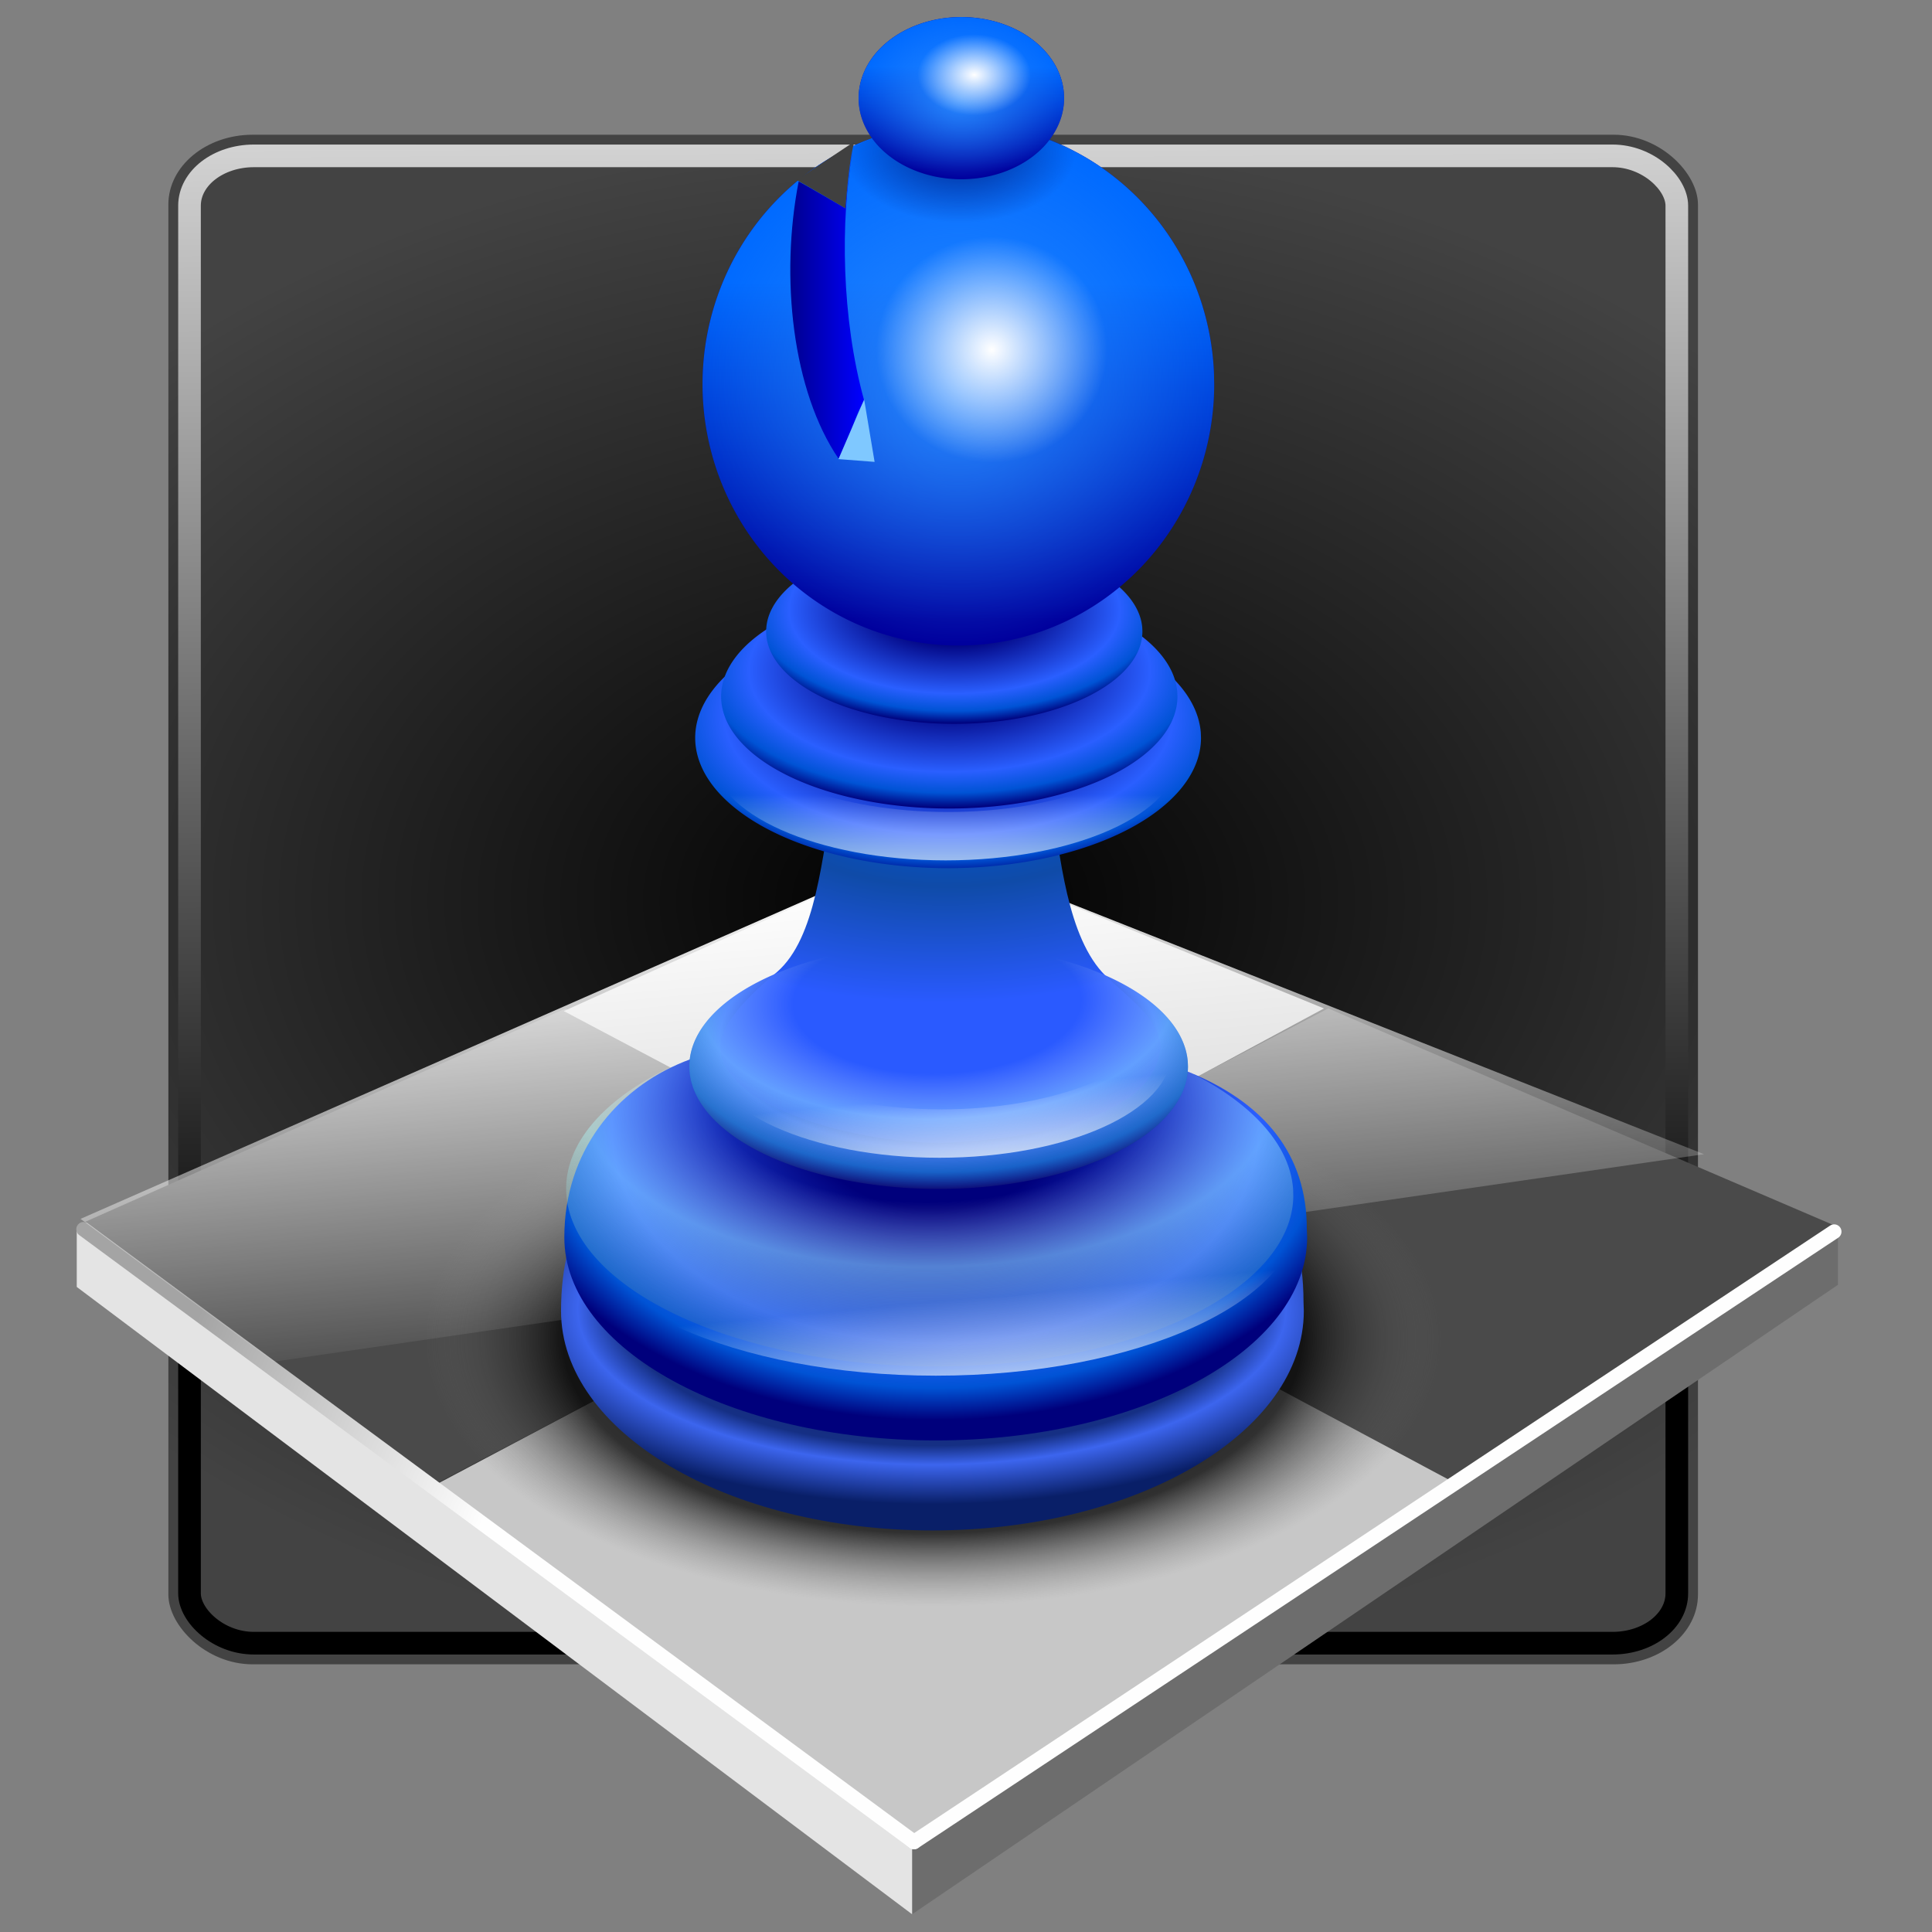 <?xml version="1.0" encoding="UTF-8" standalone="no"?>
<!-- Created with Inkscape (http://www.inkscape.org/) -->

<svg
   xmlns:dc="http://purl.org/dc/elements/1.1/"
   xmlns:cc="http://creativecommons.org/ns#"
   xmlns:rdf="http://www.w3.org/1999/02/22-rdf-syntax-ns#"
   xmlns:svg="http://www.w3.org/2000/svg"
   xmlns="http://www.w3.org/2000/svg"
   xmlns:xlink="http://www.w3.org/1999/xlink"
   xmlns:sodipodi="http://sodipodi.sourceforge.net/DTD/sodipodi-0.dtd"
   xmlns:inkscape="http://www.inkscape.org/namespaces/inkscape"
   width="256"
   height="256"
   id="svg2"
   sodipodi:version="0.32"
   inkscape:version="0.47 r22583"
   sodipodi:docname="applications-games.svg"
   version="1.1">
  <rect width="100%" height="100%" fill="#808080" stroke="none"/>
  <defs
     id="defs4">
    <linearGradient
       id="linearGradient28590">
      <stop
         style="stop-color:#000000;stop-opacity:1;"
         offset="0"
         id="stop28592" />
      <stop
         id="stop29326"
         offset="0"
         style="stop-color:#000000;stop-opacity:1;" />
      <stop
         id="stop29324"
         offset="0.532"
         style="stop-color:#020202;stop-opacity:0.769;" />
      <stop
         style="stop-color:#6d6d6d;stop-opacity:0;"
         offset="0.733"
         id="stop30054" />
      <stop
         style="stop-color:#ffffff;stop-opacity:0;"
         offset="1"
         id="stop28594" />
    </linearGradient>
    <linearGradient
       id="linearGradient26872">
      <stop
         style="stop-color:#000000;stop-opacity:1;"
         offset="0"
         id="stop26874" />
      <stop
         style="stop-color:#434343;stop-opacity:1;"
         offset="1"
         id="stop26876" />
    </linearGradient>
    <linearGradient
       id="linearGradient26138">
      <stop
         style="stop-color:#ffffff;stop-opacity:1;"
         offset="0"
         id="stop26140" />
      <stop
         style="stop-color:#000000;stop-opacity:1;"
         offset="1"
         id="stop26142" />
    </linearGradient>
    <linearGradient
       inkscape:collect="always"
       id="linearGradient10063">
      <stop
         style="stop-color:#ffffff;stop-opacity:1;"
         offset="0"
         id="stop10065" />
      <stop
         style="stop-color:#ffffff;stop-opacity:0;"
         offset="1"
         id="stop10067" />
    </linearGradient>
    <linearGradient
       id="linearGradient9325">
      <stop
         style="stop-color:#fefefe;stop-opacity:1;"
         offset="0"
         id="stop9327" />
      <stop
         style="stop-color:#a4a4a4;stop-opacity:1;"
         offset="1"
         id="stop9329" />
    </linearGradient>
    <linearGradient
       id="linearGradient4265">
      <stop
         id="stop4267"
         offset="0"
         style="stop-color:#071851;stop-opacity:1;" />
      <stop
         style="stop-color:#152f84;stop-opacity:1;"
         offset="0.701"
         id="stop4277" />
      <stop
         style="stop-color:#3c65ee;stop-opacity:1;"
         offset="0.798"
         id="stop4273" />
      <stop
         id="stop4269"
         offset="1"
         style="stop-color:#091f68;stop-opacity:1;" />
    </linearGradient>
    <linearGradient
       id="linearGradient6467">
      <stop
         id="stop6469"
         offset="0"
         style="stop-color:#00007c;stop-opacity:1;" />
      <stop
         style="stop-color:#00007c;stop-opacity:1;"
         offset="0.276"
         id="stop6475" />
      <stop
         id="stop6477"
         offset="0.736"
         style="stop-color:#2a5fff;stop-opacity:1;" />
      <stop
         style="stop-color:#0053d5;stop-opacity:1;"
         offset="0.889"
         id="stop6479" />
      <stop
         id="stop6471"
         offset="1"
         style="stop-color:#00007c;stop-opacity:1;" />
    </linearGradient>
    <linearGradient
       id="linearGradient9400">
      <stop
         id="stop9402"
         offset="0"
         style="stop-color:#1567e3;stop-opacity:1;" />
      <stop
         style="stop-color:#0054d5;stop-opacity:1;"
         offset="0.275"
         id="stop9422" />
      <stop
         style="stop-color:#0f4ba8;stop-opacity:1;"
         offset="0.55"
         id="stop9410" />
      <stop
         id="stop9404"
         offset="1"
         style="stop-color:#2a5aff;stop-opacity:1;" />
    </linearGradient>
    <linearGradient
       id="linearGradient11618"
       inkscape:collect="always">
      <stop
         id="stop11620"
         offset="0"
         style="stop-color:#006aff;stop-opacity:1;" />
      <stop
         id="stop11622"
         offset="1"
         style="stop-color:#006aff;stop-opacity:0;" />
    </linearGradient>
    <linearGradient
       id="linearGradient12354"
       inkscape:collect="always">
      <stop
         id="stop12356"
         offset="0"
         style="stop-color:#2989ff;stop-opacity:1;" />
      <stop
         id="stop12358"
         offset="1"
         style="stop-color:#2989ff;stop-opacity:0;" />
    </linearGradient>
    <linearGradient
       id="linearGradient13104"
       inkscape:collect="always">
      <stop
         id="stop13106"
         offset="0"
         style="stop-color:#002991;stop-opacity:1;" />
      <stop
         id="stop13108"
         offset="1"
         style="stop-color:#002991;stop-opacity:0;" />
    </linearGradient>
    <linearGradient
       id="linearGradient13840"
       inkscape:collect="always">
      <stop
         id="stop13842"
         offset="0"
         style="stop-color:#ffffff;stop-opacity:1;" />
      <stop
         id="stop13844"
         offset="1"
         style="stop-color:#ffffff;stop-opacity:0;" />
    </linearGradient>
    <linearGradient
       id="linearGradient17482">
      <stop
         id="stop17484"
         offset="0"
         style="stop-color:#00008d;stop-opacity:1;" />
      <stop
         id="stop17486"
         offset="1"
         style="stop-color:#0000ff;stop-opacity:1;" />
    </linearGradient>
    <linearGradient
       id="linearGradient19676">
      <stop
         id="stop19678"
         offset="0"
         style="stop-color:#000000;stop-opacity:0;" />
      <stop
         style="stop-color:#ffffff;stop-opacity:0;"
         offset="0.32"
         id="stop19686" />
      <stop
         style="stop-color:#b0ffff;stop-opacity:0.466;"
         offset="0.524"
         id="stop19684" />
      <stop
         id="stop19680"
         offset="1"
         style="stop-color:#343434;stop-opacity:0;" />
    </linearGradient>
    <linearGradient
       id="linearGradient22603"
       inkscape:collect="always">
      <stop
         id="stop22605"
         offset="0"
         style="stop-color:#ffffff;stop-opacity:1;" />
      <stop
         id="stop22607"
         offset="1"
         style="stop-color:#ffffff;stop-opacity:0;" />
    </linearGradient>
    <linearGradient
       inkscape:collect="always"
       xlink:href="#linearGradient22603"
       id="linearGradient2939"
       gradientUnits="userSpaceOnUse"
       gradientTransform="matrix(0.766,0,0,0.693,-166.991,522.105)"
       x1="381.33"
       y1="565.916"
       x2="381.33"
       y2="547.683" />
    <linearGradient
       inkscape:collect="always"
       xlink:href="#linearGradient22603"
       id="linearGradient2942"
       gradientUnits="userSpaceOnUse"
       gradientTransform="matrix(1.194,0,0,1.086,-331.436,370.408)"
       x1="388.25"
       y1="563.781"
       x2="386.864"
       y2="550.48" />
    <linearGradient
       inkscape:collect="always"
       xlink:href="#linearGradient22603"
       id="linearGradient2945"
       gradientUnits="userSpaceOnUse"
       gradientTransform="matrix(0.762,0,0,0.693,-166.253,561.509)"
       x1="390.347"
       y1="563.524"
       x2="388.628"
       y2="547.683" />
    <linearGradient
       inkscape:collect="always"
       xlink:href="#linearGradient17482"
       id="linearGradient2951"
       gradientUnits="userSpaceOnUse"
       gradientTransform="matrix(0.762,0,0,0.693,-168.596,558.789)"
       x1="358.505"
       y1="400.349"
       x2="371.349"
       y2="400.349" />
    <radialGradient
       inkscape:collect="always"
       xlink:href="#linearGradient9400"
       id="radialGradient2965"
       gradientUnits="userSpaceOnUse"
       gradientTransform="matrix(1.665,-0.07,0.051,0.994,-537.089,424.491)"
       cx="383.363"
       cy="500.233"
       fx="383.363"
       fy="500.233"
       r="34.463" />
    <radialGradient
       inkscape:collect="always"
       xlink:href="#linearGradient6467"
       id="radialGradient2970"
       gradientUnits="userSpaceOnUse"
       gradientTransform="matrix(0.902,5.1190873e-6,-4.118917e-6,0.597,-219.461,620.92)"
       cx="380.701"
       cy="544.516"
       fx="380.701"
       fy="544.516"
       r="64.55" />
    <radialGradient
       inkscape:collect="always"
       xlink:href="#linearGradient4265"
       id="radialGradient2973"
       gradientUnits="userSpaceOnUse"
       gradientTransform="matrix(0.911,4.0686534e-7,-2.170222e-7,0.401,-220.719,731.233)"
       cx="377.832"
       cy="594.871"
       fx="377.832"
       fy="594.871"
       r="64.55" />
    <linearGradient
       inkscape:collect="always"
       xlink:href="#linearGradient10063"
       id="linearGradient2976"
       gradientUnits="userSpaceOnUse"
       gradientTransform="matrix(0.607,0,0,0.684,-99.768,589.065)"
       x1="321.544"
       y1="475.631"
       x2="328.703"
       y2="563.426" />
    <linearGradient
       inkscape:collect="always"
       xlink:href="#linearGradient9325"
       id="linearGradient2980"
       gradientUnits="userSpaceOnUse"
       gradientTransform="matrix(0.607,0,0,0.684,-99.768,589.065)"
       x1="276.127"
       y1="585.051"
       x2="210.338"
       y2="552.511" />
    <linearGradient
       inkscape:collect="always"
       xlink:href="#linearGradient9325"
       id="linearGradient2983"
       gradientUnits="userSpaceOnUse"
       gradientTransform="matrix(0.607,0,0,0.684,-99.768,589.065)"
       x1="276.127"
       y1="585.051"
       x2="210.338"
       y2="552.511" />
    <linearGradient
       inkscape:collect="always"
       xlink:href="#linearGradient26138"
       id="linearGradient2992"
       gradientUnits="userSpaceOnUse"
       x1="389.263"
       y1="230.066"
       x2="391.751"
       y2="550.978"
       gradientTransform="matrix(0.607,0,0,0.607,-99.768,641.283)" />
    <radialGradient
       inkscape:collect="always"
       xlink:href="#linearGradient26872"
       id="radialGradient2995"
       gradientUnits="userSpaceOnUse"
       gradientTransform="matrix(0.88,0,0,0.607,-288.53,641.283)"
       cx="468.318"
       cy="452.155"
       fx="468.318"
       fy="452.155"
       r="167.066" />
    <radialGradient
       inkscape:collect="always"
       xlink:href="#linearGradient28590"
       id="radialGradient2997"
       gradientUnits="userSpaceOnUse"
       gradientTransform="matrix(1.368,-1.900798e-6,1.066701e-6,0.691,-134.941,173.493)"
       cx="366.207"
       cy="561.04"
       fx="366.207"
       fy="561.04"
       r="86.838" />
    <radialGradient
       inkscape:collect="always"
       xlink:href="#linearGradient19676"
       id="radialGradient2999"
       gradientUnits="userSpaceOnUse"
       gradientTransform="matrix(1.804,-0.043,0.025,0.915,-318.487,62.603)"
       cx="380.585"
       cy="533.017"
       fx="380.585"
       fy="533.017"
       r="43.129" />
    <radialGradient
       inkscape:collect="always"
       xlink:href="#linearGradient13840"
       id="radialGradient3001"
       gradientUnits="userSpaceOnUse"
       gradientTransform="matrix(0.662,-4.241646e-8,4.561771e-8,0.713,171.868,119.792)"
       cx="518.954"
       cy="408.695"
       fx="518.954"
       fy="408.695"
       r="30.289" />
    <radialGradient
       inkscape:collect="always"
       xlink:href="#linearGradient13840"
       id="radialGradient3003"
       gradientUnits="userSpaceOnUse"
       gradientTransform="matrix(0.662,-4.241646e-8,4.561771e-8,0.713,171.868,119.792)"
       cx="518.954"
       cy="408.695"
       fx="518.954"
       fy="408.695"
       r="30.289" />
    <radialGradient
       inkscape:collect="always"
       xlink:href="#linearGradient12354"
       id="radialGradient3005"
       gradientUnits="userSpaceOnUse"
       gradientTransform="matrix(1,0,0,1.123,0,-51.138)"
       cx="388.27"
       cy="414.395"
       fx="388.27"
       fy="414.395"
       r="44.487" />
    <linearGradient
       inkscape:collect="always"
       xlink:href="#linearGradient11618"
       id="linearGradient3007"
       gradientUnits="userSpaceOnUse"
       x1="397.547"
       y1="395.085"
       x2="397.168"
       y2="459.45" />
    <radialGradient
       inkscape:collect="always"
       xlink:href="#linearGradient13104"
       id="radialGradient3009"
       gradientUnits="userSpaceOnUse"
       gradientTransform="matrix(0.87,1.782944e-5,-1.273041e-5,0.544,62.962,168.13)"
       cx="485.196"
       cy="361.911"
       fx="485.196"
       fy="361.911"
       r="17.606" />
    <radialGradient
       inkscape:collect="always"
       xlink:href="#linearGradient12354"
       id="radialGradient3011"
       gradientUnits="userSpaceOnUse"
       gradientTransform="matrix(1,0,0,1.123,0,-51.138)"
       cx="388.27"
       cy="414.395"
       fx="388.27"
       fy="414.395"
       r="44.487" />
    <linearGradient
       inkscape:collect="always"
       xlink:href="#linearGradient11618"
       id="linearGradient3013"
       gradientUnits="userSpaceOnUse"
       x1="397.547"
       y1="395.085"
       x2="397.168"
       y2="459.45" />
    <radialGradient
       inkscape:collect="always"
       xlink:href="#linearGradient6467"
       id="radialGradient3015"
       gradientUnits="userSpaceOnUse"
       gradientTransform="matrix(1.194,3.489124e-6,-2.092293e-6,0.616,-73.991,210.886)"
       cx="381.658"
       cy="534.786"
       fx="381.658"
       fy="534.786"
       r="43.129" />
    <radialGradient
       inkscape:collect="always"
       xlink:href="#linearGradient6467"
       id="radialGradient3017"
       gradientUnits="userSpaceOnUse"
       gradientTransform="matrix(1.194,3.489124e-6,-2.092293e-6,0.616,-73.991,210.886)"
       cx="381.658"
       cy="534.786"
       fx="381.658"
       fy="534.786"
       r="43.129" />
    <radialGradient
       inkscape:collect="always"
       xlink:href="#linearGradient6467"
       id="radialGradient3019"
       gradientUnits="userSpaceOnUse"
       gradientTransform="matrix(1.206,1.376564e-6,-8.304059e-7,0.627,-78.533,205.137)"
       cx="381.657"
       cy="536.458"
       fx="381.657"
       fy="536.458"
       r="43.129" />
    <radialGradient
       inkscape:collect="always"
       xlink:href="#linearGradient6467"
       id="radialGradient3021"
       gradientUnits="userSpaceOnUse"
       gradientTransform="matrix(1.194,3.489124e-6,-2.092293e-6,0.616,-73.991,210.886)"
       cx="381.658"
       cy="534.786"
       fx="381.658"
       fy="534.786"
       r="43.129" />
    <radialGradient
       inkscape:collect="always"
       xlink:href="#linearGradient19676"
       id="radialGradient3023"
       gradientUnits="userSpaceOnUse"
       gradientTransform="matrix(1.804,-0.043,0.025,0.915,-318.487,62.603)"
       cx="380.585"
       cy="533.017"
       fx="380.585"
       fy="533.017"
       r="43.129" />
  </defs>
  <sodipodi:namedview
     id="base"
     pagecolor="#ffffff"
     bordercolor="#666666"
     borderopacity="1.0"
     inkscape:pageopacity="0.0"
     inkscape:pageshadow="2"
     inkscape:zoom="2.2554259"
     inkscape:cx="144.79702"
     inkscape:cy="128.46214"
     inkscape:document-units="px"
     inkscape:current-layer="layer1"
     showguides="true"
     inkscape:guide-bbox="true"
     inkscape:window-width="1360"
     inkscape:window-height="980"
     inkscape:window-x="-4"
     inkscape:window-y="18"
     showgrid="false"
     inkscape:window-maximized="0" />
  <g
     inkscape:label="Layer 1"
     inkscape:groupmode="layer"
     id="layer1"
     transform="translate(0,-796.362)">
    <g
       inkscape:label="Layer 1"
       id="g22991"
       transform="matrix(1.257,0,0,1.142,-109.605,-131.513)" />
    <g
       id="g3797">
      <rect
         ry="9.249"
         rx="11.175"
         y="814.214"
         x="22.31"
         height="202.68"
         width="202.68"
         id="rect23751"
         style="fill:url(#radialGradient2995);fill-opacity:1;stroke:none" />
      <rect
         style="fill:none;stroke:url(#linearGradient2992);stroke-width:3;stroke-linecap:round;stroke-linejoin:round;stroke-miterlimit:4;stroke-opacity:1;stroke-dasharray:none"
         id="rect24684"
         width="197.077"
         height="197.077"
         x="25.111"
         y="817.016"
         rx="8.526"
         ry="6.6" />
      <path
         sodipodi:nodetypes="ccccc"
         id="path1320"
         d="m 56.71,993.503 69.602,-36.597 -51.357,-26.92 -64.658,28.713 46.412,34.805 z"
         style="fill:#4a4a4a;fill-opacity:1;fill-rule:evenodd;stroke:none" />
      <path
         style="fill:#4a4a4a;fill-opacity:1;fill-rule:evenodd;stroke:none"
         d="m 192.741,992.939 -67.853,-36.315 51.107,-26.639 67.545,28.959 -50.798,33.995 z"
         id="path2051"
         sodipodi:nodetypes="ccccc" />
      <path
         sodipodi:nodetypes="ccccc"
         id="path2053"
         d="M 121.098,1040.37 56.96,993.503 125.755,957.055 192.933,992.939 121.098,1040.37 z"
         style="fill:#c7c7c7;fill-opacity:1;fill-rule:evenodd;stroke:none" />
      <path
         style="fill:#c7c7c7;fill-opacity:1;fill-rule:evenodd;stroke:none"
         d="m 125.196,957.055 -50.49,-26.722 48.257,-21.752 52.473,21.404 -50.24,27.07 z"
         id="path2781"
         sodipodi:nodetypes="ccccc" />
      <path
         sodipodi:nodetypes="ccccc"
         id="path5689"
         d="m 120.858,1040.15 0,9.862 122.681,-83.407 0,-7.89 -122.681,81.434 z"
         style="fill:#6d6d6d;fill-opacity:1;fill-rule:evenodd;stroke:none" />
      <path
         style="fill:#e4e4e4;fill-opacity:1;fill-rule:evenodd;stroke:none"
         d="m 120.858,1039.868 0,10.144 -110.687,-83.125 0,-7.89 110.687,80.871 z"
         id="path6417"
         sodipodi:nodetypes="ccccc" />
      <path
         sodipodi:nodetypes="cc"
         id="path8597"
         d="M 11.075,959.244 121.108,1040.432"
         style="fill:none;stroke:url(#linearGradient2983);stroke-width:1.933;stroke-linecap:round;stroke-linejoin:round;stroke-miterlimit:4;stroke-opacity:1;stroke-dasharray:none" />
      <path
         style="fill:none;stroke:url(#linearGradient2980);stroke-width:1.933;stroke-linecap:round;stroke-linejoin:round;stroke-miterlimit:4;stroke-opacity:1;stroke-dasharray:none"
         d="M 243.039,959.561 121.108,1040.432"
         id="path9333"
         sodipodi:nodetypes="cc" />
      <path
         transform="matrix(0.774,0,0,0.806,-159.742,521.457)"
         sodipodi:open="true"
         sodipodi:end="6.24268"
         sodipodi:start="0"
         d="m 453.045,561.04 a 86.838,46.276 0 1 1 -0.071,-1.874"
         sodipodi:ry="46.275738"
         sodipodi:rx="86.838417"
         sodipodi:cy="561.03955"
         sodipodi:cx="366.20676"
         id="path27136"
         style="fill:url(#radialGradient2997);fill-opacity:1;stroke:none"
         sodipodi:type="arc" />
      <path
         sodipodi:nodetypes="ccccc"
         id="path9335"
         d="M 122.857,908.559 225.788,949.3 36.221,976.798 10.67,957.87 122.857,908.559 z"
         style="fill:url(#linearGradient2976);fill-opacity:1;fill-rule:evenodd;stroke:none" />
      <path
         style="fill:url(#radialGradient2973);fill-opacity:1;stroke:none"
         d="m 172.764,970.063 c 0,16.058 -22.047,29.09 -49.212,29.09 -27.165,0 -49.212,-13.032 -49.212,-29.09 0,-24.548 22.047,-29.09 49.212,-29.09 26.465,0 49.172,3.267 49.172,27.912"
         id="path1350"
         sodipodi:nodetypes="csssc" />
      <path
         sodipodi:nodetypes="csssssc"
         id="path1353"
         d="m 173.202,960.322 c 0,14.85 -22.047,26.903 -49.212,26.903 -27.165,0 -49.212,-12.053 -49.212,-26.903 0,-11.351 6.846,-19.647 15.877,-23.29 9.636,-3.888 19.752,-3.613 33.335,-3.613 13.232,0 25.525,1.451 34.51,5.404 8.985,3.952 14.662,10.406 14.662,20.41"
         style="fill:url(#radialGradient2970);fill-opacity:1;stroke:none" />
      <path
         sodipodi:type="arc"
         style="opacity:0.894;fill:url(#radialGradient3023);fill-opacity:1;stroke:none"
         id="path21140"
         sodipodi:cx="381.6575"
         sodipodi:cy="545.33435"
         sodipodi:rx="43.128922"
         sodipodi:ry="21.612276"
         d="m 424.786,545.334 a 43.129,21.612 0 1 1 -0.035,-0.875"
         sodipodi:start="0"
         sodipodi:end="6.24268"
         sodipodi:open="true"
         transform="matrix(1.117,0.014,-0.017,1.07,-293.845,365.444)" />
      <path
         sodipodi:type="arc"
         style="fill:url(#radialGradient3021);fill-opacity:1;stroke:none"
         id="path2809"
         sodipodi:cx="381.6575"
         sodipodi:cy="545.33435"
         sodipodi:rx="43.128922"
         sodipodi:ry="21.612276"
         d="m 424.786,545.334 a 43.129,21.612 0 1 1 -0.035,-0.875"
         sodipodi:start="0"
         sodipodi:end="6.24268"
         sodipodi:open="true"
         transform="matrix(0.766,0,0,0.751,-167.974,528.13)" />
      <path
         style="fill:url(#radialGradient2965);fill-opacity:1;fill-rule:evenodd;stroke:none"
         d="m 102.975,925.142 c 5.178,-4.514 5.938,-15.123 7.508,-23.892 9.58,0.122 19.16,0.243 28.739,0.365 1.223,8.174 2.18,19.029 7.277,24.051 3.22,3.078 6.999,5.637 7.271,9.198 -0.387,9.004 -15.308,12.451 -29.295,12.964 -11.653,-0.187 -27.786,-4.666 -28.98,-12.022 -0.756,-3.413 4.362,-8.079 7.48,-10.663 z"
         id="path2811"
         sodipodi:nodetypes="cccccccc" />
      <path
         transform="matrix(0.777,0,0,0.799,-170.92,458.409)"
         sodipodi:open="true"
         sodipodi:end="6.24268"
         sodipodi:start="0"
         d="m 424.786,545.334 a 43.129,21.612 0 1 1 -0.035,-0.875"
         sodipodi:ry="21.612276"
         sodipodi:rx="43.128922"
         sodipodi:cy="545.33435"
         sodipodi:cx="381.6575"
         id="path9424"
         style="fill:url(#radialGradient3019);fill-opacity:1;stroke:none"
         sodipodi:type="arc" />
      <path
         sodipodi:type="arc"
         style="fill:url(#radialGradient3017);fill-opacity:1;stroke:none"
         id="path9428"
         sodipodi:cx="381.6575"
         sodipodi:cy="545.33435"
         sodipodi:rx="43.128922"
         sodipodi:ry="21.612276"
         d="m 424.786,545.334 a 43.129,21.612 0 1 1 -0.035,-0.875"
         sodipodi:start="0"
         sodipodi:end="6.24268"
         sodipodi:open="true"
         transform="matrix(0.701,0,0,0.687,-141.756,514.006)" />
      <path
         transform="matrix(0.578,0,0,0.567,-94.15,570.82)"
         sodipodi:open="true"
         sodipodi:end="6.24268"
         sodipodi:start="0"
         d="m 424.786,545.334 a 43.129,21.612 0 1 1 -0.035,-0.875"
         sodipodi:ry="21.612276"
         sodipodi:rx="43.128922"
         sodipodi:cy="545.33435"
         sodipodi:cx="381.6575"
         id="path9432"
         style="fill:url(#radialGradient3015);fill-opacity:1;stroke:none"
         sodipodi:type="arc" />
      <path
         sodipodi:type="arc"
         style="fill:#00009d;fill-opacity:1;stroke:none"
         id="path9436"
         sodipodi:cx="388.27045"
         sodipodi:cy="414.39465"
         sodipodi:rx="44.48735"
         sodipodi:ry="49.97728"
         d="m 432.758,414.395 a 44.487,49.977 0 1 1 -0.036,-2.024"
         sodipodi:start="0"
         sodipodi:end="6.24268"
         sodipodi:open="true"
         transform="matrix(0.762,0,0,0.693,-168.874,560.101)" />
      <path
         transform="matrix(0.762,0,0,0.693,-168.874,560.101)"
         sodipodi:open="true"
         sodipodi:end="6.24268"
         sodipodi:start="0"
         d="m 432.758,414.395 a 44.487,49.977 0 1 1 -0.036,-2.024"
         sodipodi:ry="49.97728"
         sodipodi:rx="44.48735"
         sodipodi:cy="414.39465"
         sodipodi:cx="388.27045"
         id="path10890"
         style="fill:url(#linearGradient3013);fill-opacity:1;stroke:none"
         sodipodi:type="arc" />
      <path
         sodipodi:type="arc"
         style="fill:url(#radialGradient3011);fill-opacity:1;stroke:none"
         id="path11626"
         sodipodi:cx="388.27045"
         sodipodi:cy="414.39465"
         sodipodi:rx="44.48735"
         sodipodi:ry="49.97728"
         d="m 432.758,414.395 a 44.487,49.977 0 1 1 -0.036,-2.024"
         sodipodi:start="0"
         sodipodi:end="6.24268"
         sodipodi:open="true"
         transform="matrix(0.762,0,0,0.693,-168.874,560.101)" />
      <path
         sodipodi:type="arc"
         style="fill:url(#radialGradient3009);fill-opacity:1;stroke:none"
         id="path12376"
         sodipodi:cx="485.19608"
         sodipodi:cy="368.96075"
         sodipodi:rx="17.605633"
         sodipodi:ry="7.9509306"
         d="m 502.802,368.961 a 17.606,7.951 0 1 1 -0.014,-0.322"
         sodipodi:start="0"
         sodipodi:end="6.24268"
         sodipodi:open="true"
         transform="matrix(1,0,0,0.97,-357.877,462.541)" />
      <path
         transform="matrix(0.306,0,0,0.215,8.573,720.277)"
         sodipodi:open="true"
         sodipodi:end="6.24268"
         sodipodi:start="0"
         d="m 432.758,414.395 a 44.487,49.977 0 1 1 -0.036,-2.024"
         sodipodi:ry="49.97728"
         sodipodi:rx="44.48735"
         sodipodi:cy="414.39465"
         sodipodi:cx="388.27045"
         id="path12362"
         style="fill:#00009d;fill-opacity:1;stroke:none"
         sodipodi:type="arc" />
      <path
         sodipodi:type="arc"
         style="fill:url(#linearGradient3007);fill-opacity:1;stroke:none"
         id="path12364"
         sodipodi:cx="388.27045"
         sodipodi:cy="414.39465"
         sodipodi:rx="44.48735"
         sodipodi:ry="49.97728"
         d="m 432.758,414.395 a 44.487,49.977 0 1 1 -0.036,-2.024"
         sodipodi:start="0"
         sodipodi:end="6.24268"
         sodipodi:open="true"
         transform="matrix(0.306,0,0,0.215,8.573,720.277)" />
      <path
         transform="matrix(0.306,0,0,0.215,8.573,720.277)"
         sodipodi:open="true"
         sodipodi:end="6.24268"
         sodipodi:start="0"
         d="m 432.758,414.395 a 44.487,49.977 0 1 1 -0.036,-2.024"
         sodipodi:ry="49.97728"
         sodipodi:rx="44.48735"
         sodipodi:cy="414.39465"
         sodipodi:cx="388.27045"
         id="path12366"
         style="fill:url(#radialGradient3005);fill-opacity:1;stroke:none"
         sodipodi:type="arc" />
      <path
         sodipodi:type="arc"
         style="fill:url(#radialGradient3003);fill-opacity:1;stroke:none"
         id="path13112"
         sodipodi:cx="509.23816"
         sodipodi:cy="416.66635"
         sodipodi:rx="30.289259"
         sodipodi:ry="35.589878"
         d="m 539.527,416.666 a 30.289,35.59 0 1 1 -0.025,-1.441"
         sodipodi:start="0"
         sodipodi:end="6.24268"
         sodipodi:open="true"
         transform="matrix(0.762,0,0,0.693,-261.328,557.74)" />
      <path
         id="path13848"
         d="m 112.974,816.359 c -0.393,1.954 -0.67,4.253 -0.967,7.601 0,0 -5.446,-3.195 -6.18,-3.545 -2.475,12.661 -0.835,27.77 5.308,36.755 1.539,-2.624 1.835,-5.11 3.374,-7.734 -3.025,-10.9 -3.161,-23.85 -1.535,-33.078 z"
         style="fill:url(#linearGradient2951);fill-opacity:1;fill-rule:evenodd;stroke:none" />
      <path
         style="fill:#7fc8ff;fill-opacity:1;fill-rule:evenodd;stroke:none"
         d="m 111.101,857.195 4.789,0.369 -1.385,-8.267 -3.404,7.898 z"
         id="path13850"
         sodipodi:nodetypes="cccc" />
      <path
         transform="matrix(0.374,0,0,0.249,-63.67,703.894)"
         sodipodi:open="true"
         sodipodi:end="6.24268"
         sodipodi:start="0"
         d="m 539.527,416.666 a 30.289,35.59 0 1 1 -0.025,-1.441"
         sodipodi:ry="35.589878"
         sodipodi:rx="30.289259"
         sodipodi:cy="416.66635"
         sodipodi:cx="509.23816"
         id="path18944"
         style="fill:url(#radialGradient3001);fill-opacity:1;stroke:none"
         sodipodi:type="arc" />
      <path
         transform="matrix(0.766,0,0,0.751,-167.974,528.13)"
         sodipodi:open="true"
         sodipodi:end="6.24268"
         sodipodi:start="0"
         d="m 424.786,545.334 a 43.129,21.612 0 1 1 -0.035,-0.875"
         sodipodi:ry="21.612276"
         sodipodi:rx="43.128922"
         sodipodi:cy="545.33435"
         sodipodi:cx="381.6575"
         id="path18948"
         style="opacity:0.894;fill:url(#radialGradient2999);fill-opacity:1;stroke:none"
         sodipodi:type="arc" />
      <path
         style="opacity:0.894;fill:url(#linearGradient2945);fill-opacity:1;stroke:none"
         d="m 94.993,932.25 c -0.722,1.177 -1.241,2.398 -1.241,3.678 0,7.643 13.775,13.842 30.727,13.842 16.952,0 30.705,-6.2 30.705,-13.842 l -0.022,-0.554 c -0.084,-0.935 -0.372,-1.859 -0.842,-2.735 -3.535,6.16 -15.359,10.719 -29.531,10.719 -14.476,0 -26.558,-4.745 -29.797,-11.107 z"
         id="path21144" />
      <path
         id="path22611"
         d="m 77.825,951.2 c -1.131,1.843 -1.944,3.756 -1.944,5.761 0,11.973 21.58,21.685 48.136,21.685 26.556,0 48.102,-9.712 48.102,-21.685 l -0.035,-0.869 c -0.132,-1.464 -0.583,-2.913 -1.319,-4.285 -5.538,9.651 -24.061,16.792 -46.262,16.792 -22.678,0 -41.604,-7.433 -46.679,-17.4 z"
         style="opacity:0.894;fill:url(#linearGradient2942);fill-opacity:1;stroke:none" />
      <path
         id="path22615"
         d="m 95.662,892.846 c -0.726,1.177 -1.247,2.398 -1.247,3.678 0,7.643 13.85,13.842 30.893,13.842 17.043,0 30.871,-6.2 30.871,-13.842 l -0.022,-0.554 c -0.085,-0.935 -0.374,-1.859 -0.846,-2.735 -3.554,6.16 -15.442,10.719 -29.69,10.719 -14.554,0 -26.701,-4.745 -29.957,-11.107 z"
         style="opacity:0.894;fill:url(#linearGradient2939);fill-opacity:1;stroke:none" />
      <path
         sodipodi:nodetypes="cccc"
         id="path26979"
         d="m 105.548,820.236 c 0.264,0.06 6.46,3.726 6.46,3.726 0.355,-4.015 0.639,-6.691 1.19,-8.835 l -7.65,5.108 z"
         style="fill:#404040;fill-opacity:1;fill-rule:evenodd;stroke:none" />
    </g>
  </g>
</svg>
